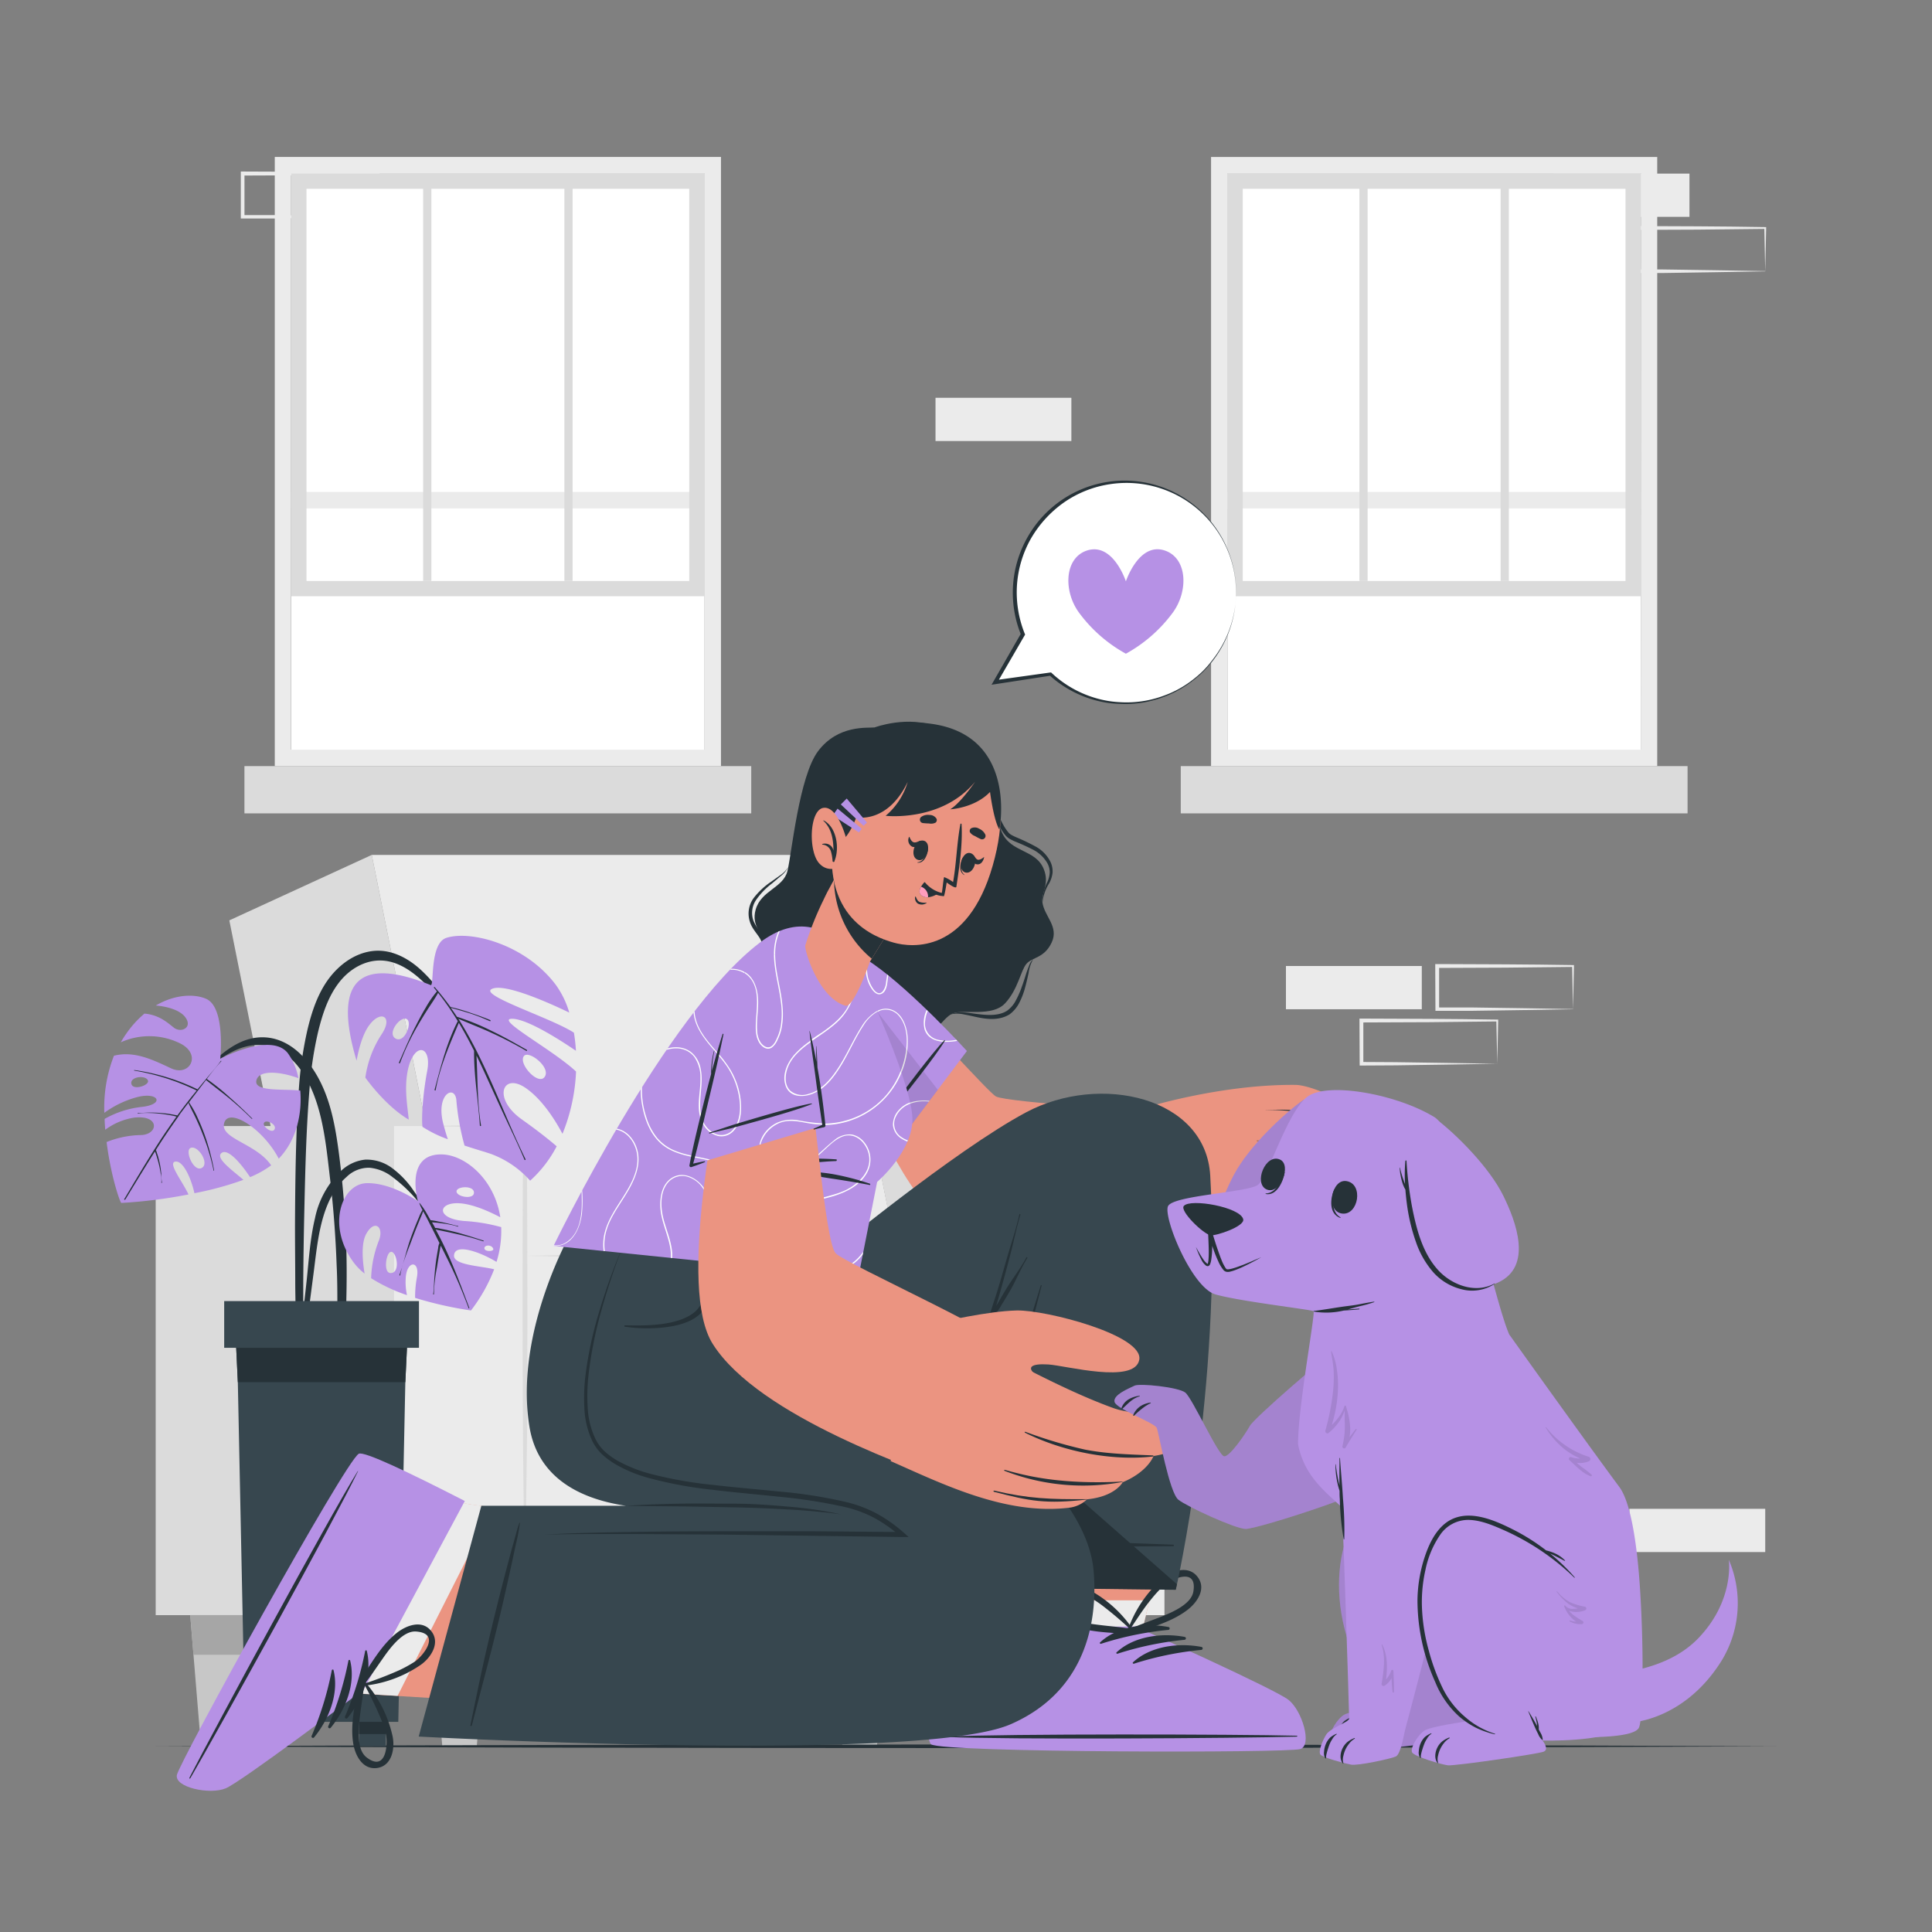 <svg xmlns="http://www.w3.org/2000/svg" viewBox="0 0 500 500"><rect x="0" y="0" width="500" height="500" fill="#808080" stroke="none"/><g id="freepik--background-complete--inject-54"><rect x="62.77" y="376.37" width="35.16" height="11.19" style="fill:#ebebeb"></rect><rect x="242.11" y="102.95" width="35.16" height="11.19" style="fill:#ebebeb"></rect><path d="M78.32,401.67c-5.86.1-20.63.35-26.29.42l-8.87,0h-.45v-.46l0-11.19V390h.5l17.58.07c4.37,0,13.2.14,17.58.2h.24v.23l-.23,11.19Zm0,0-.24-11.19.24.24c-4.39.06-13.2.16-17.58.2L43.16,391l.5-.5,0,11.19-.46-.45,8.71,0c5.57.07,20.68.32,26.45.41Z" style="fill:#ebebeb"></path><path d="M407.1,261.19c-5.86.1-20.63.35-26.29.41l-8.87,0h-.45v-.46L371.44,250v-.5h.5l17.58.07c4.38,0,13.21.13,17.58.19h.24V250l-.24,11.19Zm0,0L406.86,250l.24.24c-4.38.06-13.19.15-17.58.19l-17.58.07.5-.5,0,11.19-.46-.46,8.72,0c5.57.06,20.68.31,26.44.41Z" style="fill:#ebebeb"></path><path d="M387.49,275.3c-5.86.1-20.63.35-26.29.41l-8.87.05h-.45v-.46l-.05-11.19v-.5h.5l17.58.07c4.38,0,13.2.13,17.58.19h.24v.23l-.24,11.19Zm0,0-.24-11.19.24.24c-4.39.06-13.19.15-17.58.19l-17.58.07.5-.5,0,11.19-.46-.46,8.71.05c5.58.06,20.69.31,26.45.41Z" style="fill:#ebebeb"></path><rect x="332.8" y="250" width="35.16" height="11.19" style="fill:#ebebeb"></rect><rect x="421.68" y="390.48" width="35.16" height="11.19" style="fill:#ebebeb"></rect><rect x="402.07" y="44.93" width="35.16" height="11.19" style="fill:#ebebeb"></rect><path d="M456.84,70.23c-5.86.1-20.63.35-26.29.42l-8.87,0h-.45v-.46L421.18,59v-.5h.5l17.58.07c4.38,0,13.2.13,17.58.2h.24V59l-.24,11.19Zm0,0L456.6,59l.24.24c-4.39.06-13.19.16-17.58.19l-17.58.07.5-.5,0,11.19-.46-.45,8.71,0c5.58.06,20.69.32,26.45.41Z" style="fill:#ebebeb"></path><path d="M97.93,56.12c-5.86.1-20.63.35-26.29.42l-8.87,0h-.45v-.46l0-11.19v-.5h.5l17.58.07c4.38,0,13.2.13,17.58.2h.24v.23l-.24,11.19Zm0,0-.24-11.19.24.24c-4.39.06-13.2.16-17.58.19l-17.58.07.5-.5,0,11.19-.46-.45,8.71,0c5.57.06,20.68.32,26.45.41Z" style="fill:#ebebeb"></path><path d="M71.11,40.62V198.28H186.59V40.62ZM182.33,194h-107V44.88h107Z" style="fill:#ebebeb"></path><rect x="75.38" y="44.88" width="106.95" height="149.14" style="fill:#fff"></rect><rect x="75.37" y="127.32" width="106.95" height="4.26" transform="translate(257.69 258.89) rotate(180)" style="fill:#ebebeb"></rect><rect x="63.27" y="198.28" width="131.16" height="12.23" transform="translate(257.69 408.78) rotate(180)" style="fill:#dbdbdb"></rect><path d="M75.37,44.87h107V154.3H75.37Zm103,4H79.32V150.36h99.06Z" style="fill:#dbdbdb"></path><rect x="146.06" y="44.87" width="2.13" height="105.48" style="fill:#dbdbdb"></rect><rect x="109.51" y="44.87" width="2.13" height="105.48" style="fill:#dbdbdb"></rect><path d="M313.42,40.62V198.28H428.89V40.62ZM424.63,194H317.68V44.88h107Z" style="fill:#ebebeb"></path><rect x="317.68" y="44.88" width="106.95" height="149.14" style="fill:#fff"></rect><rect x="317.68" y="127.32" width="106.95" height="4.26" transform="translate(742.31 258.89) rotate(180)" style="fill:#ebebeb"></rect><rect x="305.57" y="198.28" width="131.16" height="12.23" transform="translate(742.31 408.78) rotate(180)" style="fill:#dbdbdb"></rect><path d="M317.68,44.87h107V154.3H317.68Zm103,4H321.62V150.36h99.06Z" style="fill:#dbdbdb"></path><rect x="388.36" y="44.87" width="2.13" height="105.48" style="fill:#dbdbdb"></rect><rect x="351.81" y="44.87" width="2.13" height="105.48" style="fill:#dbdbdb"></rect><polygon points="122.64 353.04 82.39 353.04 59.35 238.19 96.21 221.25 122.64 353.04" style="fill:#dbdbdb"></polygon><polygon points="237.85 353.04 122.64 353.04 96.21 221.25 211.42 221.25 237.85 353.04" style="fill:#ebebeb"></polygon><rect x="40.29" y="291.42" width="61.69" height="126.58" style="fill:#dbdbdb"></rect><polygon points="267.46 417.99 250.6 417.99 225.49 291.42 267.46 291.42 267.46 417.99" style="fill:#dbdbdb"></polygon><rect x="101.98" y="291.42" width="33.9" height="126.58" style="fill:#ebebeb"></rect><rect x="267.46" y="291.42" width="33.9" height="126.58" style="fill:#ebebeb"></rect><rect x="135.87" y="353.04" width="131.59" height="64.95" style="fill:#ebebeb"></rect><rect x="135.87" y="324.96" width="131.59" height="28.34" style="fill:#ebebeb"></rect><path d="M110.28,291.42l12.8-.23,12.79-.16h.39v.39l.14,14.81.06,14.81c0,9.88.07,19.75,0,29.63s0,19.75-.17,29.63-.22,19.75-.43,29.62q-.31-14.81-.43-29.62c-.12-9.88-.13-19.75-.17-29.63s0-19.75,0-29.63l.05-14.81.14-14.81.39.39-12.79-.16Z" style="fill:#dbdbdb"></path><path d="M267.46,291.42c.26,9.91.39,19.82.49,29.73l.15,29.74L268,380.62l-.18,14.87-.31,14.87-.31-14.87L267,380.62l-.15-29.73.15-29.74C267.07,311.24,267.19,301.33,267.46,291.42Z" style="fill:#dbdbdb"></path><path d="M267.46,353c-11,.26-21.93.39-32.9.49l-32.89.15-32.9-.15-16.45-.18L135.87,353l16.45-.31,16.45-.18,32.9-.15,32.89.15C245.53,352.65,256.49,352.78,267.46,353Z" style="fill:#dbdbdb"></path><path d="M267.46,325c-11,.26-21.93.39-32.9.49l-32.89.15-32.9-.15-16.45-.18L135.87,325l16.45-.31,16.45-.18,32.9-.15,32.89.15C245.53,324.57,256.49,324.7,267.46,325Z" style="fill:#dbdbdb"></path><polygon points="63.73 417.99 62.9 428.25 60.95 451.94 52.02 451.94 50.07 428.25 49.23 417.99 63.73 417.99" style="fill:#c7c7c7"></polygon><polygon points="49.23 417.99 63.73 417.99 62.9 428.25 50.07 428.25 49.23 417.99" style="fill:#a6a6a6"></polygon><polygon points="126.17 417.99 125.34 428.25 123.39 451.94 114.46 451.94 112.51 428.25 111.68 417.99 126.17 417.99" style="fill:#c7c7c7"></polygon><polygon points="111.68 417.99 126.17 417.99 125.34 428.25 112.51 428.25 111.68 417.99" style="fill:#a6a6a6"></polygon><polygon points="229.74 417.99 228.91 428.25 226.96 451.94 218.03 451.94 216.08 428.25 215.25 417.99 229.74 417.99" style="fill:#c7c7c7"></polygon><polygon points="215.25 417.99 229.74 417.99 228.91 428.25 216.08 428.25 215.25 417.99" style="fill:#a6a6a6"></polygon><polygon points="292.2 417.99 291.36 428.25 289.42 451.94 280.48 451.94 278.54 428.25 277.7 417.99 292.2 417.99" style="fill:#c7c7c7"></polygon><polygon points="292.2 417.99 291.36 428.25 278.54 428.25 277.7 417.99 292.2 417.99" style="fill:#a6a6a6"></polygon></g><g id="freepik--Floor--inject-54"><path d="M40.29,451.94c134.35-.61,285.07-.62,419.42,0-134.35.62-285.07.61-419.42,0Z" style="fill:#263238"></path></g><g id="freepik--Plant--inject-54"><path d="M77.31,282.41a98.14,98.14,0,0,1,2.26-15.92c1.12-4.71,2.71-9.52,5.68-13.42,2.72-3.55,6.61-6.38,11.14-6.94,4.36-.53,8.46,1.41,11.72,4.16,4,3.41,7.13,7.92,10,12.29a151,151,0,0,1,8.67,15.19c.09.18-.17.32-.26.15a94.3,94.3,0,0,0-7.75-12.72,80.54,80.54,0,0,0-8.94-10.82c-3-2.92-6.8-5.66-11.13-5.8s-8.3,2.29-10.9,5.62c-2.91,3.72-4.38,8.37-5.49,12.9a96.62,96.62,0,0,0-2.24,15.15c-.85,10.48-1.08,21-1.32,31.53q-.2,8.93-.27,17.85c0,3,0,6-.07,9a55.18,55.18,0,0,1-.35,8.72c-.1.58-1,.53-1.15,0a51.78,51.78,0,0,1-.4-8.26c0-2.86-.08-5.72-.1-8.57,0-5.56-.08-11.11-.06-16.67C76.42,304.72,76.55,293.53,77.31,282.41Z" style="fill:#263238"></path><path d="M92.28,274.5c.55-3,1.55-6.82,3.24-9.12,3-4.13,6.31-2.33,3.28,2.24a27.28,27.28,0,0,0-4.25,11.26s5.09,7.29,11.24,10.88c-.26-2.8-1.05-7.11-.5-11.27,1.18-9,6.62-8.49,5.27-1.34-1.08,5.73-1.52,11.82-1.23,14.46a30.74,30.74,0,0,0,6.58,3.22c-.36-1-.73-2.29-1.14-3.81-2.19-8.07,3.19-10.59,3.36-6a64.14,64.14,0,0,0,2.09,11.45c3,1,5.4,1.67,6.9,2.19a25.22,25.22,0,0,1,10.08,6.9,31.59,31.59,0,0,0,6.87-8.9c-1.88-1.62-4.85-4-9-6.94-7.73-5.46-5-12.36,1.09-8.07,4.43,3.1,7.85,8.83,9.41,11.78a48,48,0,0,0,3.51-16.12c-6.08-5.7-21.09-13.65-16.57-13.65,4.08,0,13.19,6,16.54,8.28a43.77,43.77,0,0,0-.52-4.68c-5.72-3.75-24.3-9.59-21.34-11.27,3.25-1.84,16.22,4.17,20.14,6.07a23.48,23.48,0,0,0-3.44-7.12c-7.9-10.59-22.15-14.23-28.37-12.22-4.4,1.43-3.11,12.6-4.06,12.22C93.82,247.78,85.78,252.81,92.28,274.5Zm43.33-1.22c1.25-1.52,7,2.94,5.37,5.38S134,275.22,135.61,273.28Zm-30.31-9.53c1.52,1-.73,6.62-3.09,4.91C100.21,267.2,103.76,262.77,105.3,263.75Z" style="fill:#B691E5"></path><path d="M107.61,265.48c.8-1.58,1.63-3.15,2.54-4.66a27,27,0,0,1,2.92-4.24c-.25-.31-.49-.63-.75-.93-.11-.13.07-.3.18-.18.3.34.58.69.87,1a.28.28,0,0,1,.12.14q1.64,2,3.1,4a48,48,0,0,1,5.14,1.49c1.73.58,3.45,1.18,5.13,1.89.18.08.09.37-.08.29-1.67-.74-3.37-1.45-5.1-2s-3.3-1-5-1.45c.54.77,1.07,1.53,1.58,2.31a61.13,61.13,0,0,1,9.08,3.71c3.06,1.46,6,3.15,9,4.85.17.1,0,.36-.15.26a97.6,97.6,0,0,0-8.91-4.62c-2.85-1.33-5.79-2.42-8.65-3.69C125.83,275,130.16,288,136,300c.08.17-.19.32-.26.14-1.77-4.22-3.8-8.33-5.73-12.49-1.73-3.73-3.41-7.48-5.14-11.21q-.76-1.63-1.56-3.27c.32,6,.19,12.15,1.18,18.1a.15.15,0,1,1-.3,0c-.42-6.43-1.55-12.76-1.5-19.23a.24.24,0,0,1,0-.09c-1.22-2.46-2.53-4.88-3.94-7.24-2.39,5.63-4.9,11.35-6,17.4,0,.18-.33.1-.28-.09,1.62-6.06,3.13-12.13,6-17.74a67.44,67.44,0,0,0-5.09-7.33c-.8,1.5-1.83,2.91-2.74,4.34s-1.76,2.81-2.59,4.25a60.81,60.81,0,0,0-4.51,9.55c-.07.18-.36.08-.29-.09C104.64,271.82,106,268.6,107.61,265.48Z" style="fill:#263238"></path><path d="M50.71,279.19c4.64-4.65,10-10.75,17.18-10.74,6.91,0,12,5.58,14.91,11.32,3.06,6,4.15,12.81,5,19.42a238.48,238.48,0,0,1,1.83,23.88c.12,4.43.11,8.87,0,13.3a87.44,87.44,0,0,1-1,13.43c-.13.71-1.27.74-1.32,0-.2-3.74,0-7.49,0-11.22s0-7.36-.18-11c-.27-7.44-.81-14.87-1.68-22.26-.77-6.45-1.37-13.09-3.3-19.33-1.74-5.63-5-12.06-10.71-14.53C63.63,268,56,274.17,51,279.38,50.81,279.51,50.58,279.32,50.71,279.19Z" style="fill:#263238"></path><path d="M27.08,289.57h0c0,.95.09,1.89.16,2.81a16.78,16.78,0,0,1,7.59-3.15c6.57-.69,6.15,4.31,1.76,4.52a24.9,24.9,0,0,0-9,1.81c1.07,8.68,3.46,15.67,3.82,15.76a126.84,126.84,0,0,0,17.37-2.2c-1.63-3.48-5.36-8.11-3.46-8.49s4,3.75,5,8.17A82.39,82.39,0,0,0,63,305.34c-2.9-2.51-7.37-5.63-5.66-6.95s5.26,3.06,7.38,6.25a25.63,25.63,0,0,0,5.46-3.05c-3.89-5.73-13.39-6.89-12.15-11s10.12,1.6,14.11,9.27c4.69-4.87,6.06-11.75,5.57-17.62-4.08-.48-11.93.38-11.37-2.55s6.24-2.37,10.89-.66a16.16,16.16,0,0,0-2.73-6.46C70.16,267,57,274,57,274s1.4-13.2-3.6-15.48c-2.89-1.31-8-1.3-13.08,1.71,2.86.23,6.32,1.14,7.71,3.13,1.78,2.54-1,3.92-2.81,2.75-1.25-.83-3.6-3.45-7.84-3.79a26.08,26.08,0,0,0-4.74,5.25c-.48.68-.93,1.4-1.38,2.18a18,18,0,0,1,15.36.28c5.69,2.83,2.51,8.74-2.38,6.44s-9.56-4.55-14.75-3.25A36.88,36.88,0,0,0,27,288a25.56,25.56,0,0,1,8.43-4.05c5.65-1.49,7.36,1.89,1.15,2.53A24.91,24.91,0,0,0,27.08,289.57ZM34,280.49c-.4-1.84,3.62-2.36,4.28-.88C38.81,280.88,34.35,282.32,34,280.49Zm34.32,10.15c.37-1,3.06.14,2.81,1.39C70.77,293.69,67.92,291.64,68.29,290.64Zm-19,6.44c1.95-.79,5,4.08,2.88,5.19S47.74,297.72,49.34,297.08Z" style="fill:#B691E5"></path><path d="M32.16,310.33c2.94-4.94,5.86-9.89,9-14.74,1.44-2.25,3-4.46,4.52-6.63-.23,0-.47-.12-.7-.16-.39-.09-.78-.16-1.17-.23-.91-.16-1.82-.29-2.74-.38s-1.72-.14-2.58-.15a12.81,12.81,0,0,0-2.77.15c-.11,0-.13-.15,0-.15.92,0,1.86-.08,2.78-.1s1.8,0,2.69.07,1.68.13,2.51.26c.46.07.92.15,1.37.24a8.21,8.21,0,0,1,.83.18c1.6-2.2,3.25-4.35,5-6.46a59,59,0,0,0-16.14-5.16c-.1,0-.06-.16,0-.14a54.54,54.54,0,0,1,16.37,5q1.41-1.74,2.84-3.46c1.07-1.28,2.21-2.54,3.17-3.9.07-.09.2,0,.12.09a55.26,55.26,0,0,0-3.74,4.58h0a56.51,56.51,0,0,1,6,4.82c2,1.74,3.87,3.54,5.73,5.38.07.07,0,.18-.1.11q-2.76-2.75-5.74-5.23c-2-1.65-4.09-3.18-6.09-4.82,0,0,0,0,0,0-.46.61-.92,1.22-1.38,1.81l-.69.91-.05.06c-.77,1-1.53,2-2.29,3a24.2,24.2,0,0,1,2.28,4.11c.66,1.39,1.23,2.83,1.76,4.28a61.38,61.38,0,0,1,2.46,9.24c0,.09-.12.14-.14,0a54.16,54.16,0,0,0-2.69-9.06c-.57-1.51-1.22-3-1.89-4.44s-1.36-2.62-1.93-4c-.66.88-1.32,1.76-2,2.65-.18.26-.36.53-.55.79a.08.08,0,0,1-.06.13h0c-2,2.83-4,5.73-5.82,8.66a2.75,2.75,0,0,1,.25.64c.12.35.24.71.34,1.07.21.73.38,1.46.52,2.2s.22,1.4.29,2.1a19.08,19.08,0,0,0,.18,2.39.08.08,0,1,1-.15,0,7.66,7.66,0,0,0-.16-2.23c-.11-.76-.25-1.52-.43-2.27s-.34-1.35-.54-2c-.1-.34-.21-.67-.32-1-.06-.17-.15-.36-.21-.55-.87,1.38-1.74,2.76-2.6,4.16-1.7,2.75-3.38,5.52-5.07,8.28C32.29,310.59,32.07,310.47,32.16,310.33Z" style="fill:#263238"></path><path d="M77.62,348.2c.08-2.79.52-5.61.82-8.39s.62-5.58.92-8.37c.57-5.39.89-10.89,2.16-16.17a23.38,23.38,0,0,1,6.57-12.08,10.68,10.68,0,0,1,6.44-3.08,11.05,11.05,0,0,1,6.84,2.11,23.77,23.77,0,0,1,5.76,6.07,59.11,59.11,0,0,1,4.48,7.29c0,.09-.1.15-.15.06a37.28,37.28,0,0,0-9.71-10.88,11.36,11.36,0,0,0-6.12-2.55,8.25,8.25,0,0,0-5.93,2.37c-3.26,2.83-5.14,7-6.26,11.09-1.33,4.85-1.76,10-2.43,14.93-.39,3-.77,5.92-1.16,8.87s-.63,6-1.26,8.87A.49.49,0,0,1,77.62,348.2Z" style="fill:#263238"></path><path d="M91.36,326.5a15.33,15.33,0,0,0,3,3.1c-.46-2.73-1-7.57.36-10.15,2.14-4,4.66-2,3.39,1.47a28.66,28.66,0,0,0-2.06,9.88,43.34,43.34,0,0,0,9.28,4.38,15.76,15.76,0,0,1-.3-4.78c.42-4.28,3.7-4.2,2.85.25a28,28,0,0,0-.45,5.24,97.08,97.08,0,0,0,14.46,3.26,42.57,42.57,0,0,0,6-10.66c-3.49-.88-10.54-1.07-10.39-3.57.2-3.35,7-.77,11,1.66a26.86,26.86,0,0,0,1.21-9,45.4,45.4,0,0,0-9.61-1.59c-7.18-.62-6.82-4.69-1.62-4.6,3.83.07,8.68,2.42,11,3.64-1.49-9.76-8.94-16-14.91-16.26-10-.4-6.42,12.09-6.42,12.09s-6.8-4.79-13.22-4.66S84.5,316.94,91.36,326.5Zm26.8-18.07c-.22-1.4,4.26-1.74,4.49.06C122.92,310.52,118.39,309.86,118.16,308.43Zm7.21,14.66c-.1-.92,1.84-1.08,2.28.08C127.94,323.92,125.44,324,125.37,323.09Zm-24.1.86c1.51.21,2.37,5.62-.23,5.51C99.05,329.38,100,323.76,101.27,324Z" style="fill:#B691E5"></path><path d="M103.36,330c.25-.68.48-1.36.69-2-.2.7-.37,1.39-.5,2.1C103.52,330.14,103.31,330.09,103.36,330Z" style="fill:#263238"></path><path d="M106,321.26c.47-1.39,1-2.76,1.54-4.12q.44-1.09.9-2.16a9.07,9.07,0,0,1,.9-1.82,12.52,12.52,0,0,1-.81-1.75.05.05,0,0,1,.09-.05,20.86,20.86,0,0,1,2,3c.28.47.55,1,.82,1.43a13.82,13.82,0,0,1,1.69.27l1.8.36,1.79.42c.59.14,1.17.34,1.77.43a.09.09,0,1,1,0,.18,10.92,10.92,0,0,0-1.87-.48c-.58-.13-1.16-.23-1.74-.31s-1.17-.16-1.75-.22l-1.33-.11c.24.42.49.84.72,1.27,0,.06.07.13.11.2A5.45,5.45,0,0,1,114,318c.52.09,1,.19,1.55.3,1,.24,2.09.48,3.12.77,2.17.61,4.32,1.3,6.46,2,.12,0,0,.22-.08.18a65.39,65.39,0,0,0-6.48-1.8c-1-.23-2.06-.47-3.09-.68l-1.54-.33a9.47,9.47,0,0,1-1.2-.26c1.1,2,2.14,4.11,3.1,6.23,2.08,4.61,3.83,9.35,5.62,14.08,0,.12-.14.19-.18.08a129.25,129.25,0,0,0-6-13.77c-.4-.82-.82-1.63-1.22-2.45,0,.17-.08.34-.11.5-.1.56-.2,1.12-.29,1.68-.19,1.12-.38,2.24-.55,3.36a39.31,39.31,0,0,0-.81,7,.1.1,0,1,1-.19,0c.18-1.11.18-2.27.25-3.4s.16-2.35.29-3.52.28-2.25.47-3.37c.09-.56.19-1.12.29-1.68a3.1,3.1,0,0,1,.32-1.21c-.59-1.18-1.17-2.37-1.77-3.54s-1.12-2.21-1.69-3.3c-.25-.47-.51-.93-.77-1.41a13.56,13.56,0,0,1-.66,1.7l-.78,1.89c-.57,1.41-1.11,2.82-1.64,4.24-.76,2-1.6,4.06-2.23,6.15C104.81,325.37,105.33,323.28,106,321.26Z" style="fill:#263238"></path><path d="M104.05,327.91c0-.16.1-.32.14-.49C104.15,327.59,104.1,327.75,104.05,327.91Z" style="fill:#263238"></path><polygon points="60.84 342.77 61.55 357.71 63.36 445.61 103.08 445.61 104.9 357.71 105.61 342.77 60.84 342.77" style="fill:#37474f"></polygon><polygon points="60.84 342.77 61.55 357.71 104.9 357.71 105.61 342.77 60.84 342.77" style="fill:#263238"></polygon><rect x="58.02" y="336.72" width="50.41" height="12.09" transform="translate(166.45 685.53) rotate(180)" style="fill:#37474f"></rect><rect x="92.9" y="445.61" width="6.97" height="6.33" style="fill:#37474f"></rect><rect x="92.9" y="445.61" width="6.97" height="3.16" style="fill:#263238"></rect><rect x="66.58" y="445.61" width="6.97" height="6.33" style="fill:#37474f"></rect><rect x="66.58" y="445.61" width="6.97" height="3.16" style="fill:#263238"></rect></g><g id="freepik--Character--inject-54"><path d="M226.33,188.26c-1.76.2-9.43-.77-14.63,6.16-4.91,6.55-6.83,26.62-7.91,31s-6.83,5-8.23,10c-1.21,4.36,1.95,6,2.24,9.21.23,2.49-2.31,6.2-.08,9.9,2,3.37,5.66,2.7,7.84,3.77s3.5,6.16,7.54,7.57,7.67-2.25,9.82-2.2,4.64,6.67,11.67,6.17,9.12-6.43,12-7.57,10.18,1,13.54-2.63,4-8.42,5.5-10.19,4.64-1.44,6.55-5.55-1.9-6.76-2.4-10.34c-.35-2.49,1.89-4.76.37-8.58-2.08-5.26-8.5-4.21-10.88-9.6-1.87-4.24-5.64-22.6-16.66-27.23C235,185,226.33,188.26,226.33,188.26Z" style="fill:#263238"></path><path d="M204,224.35a6.28,6.28,0,0,1-1.91,2.34l-2.3,1.95a18.81,18.81,0,0,0-4.09,4.23,6,6,0,0,0-.74,5.33,9.36,9.36,0,0,0,1.45,2.45,10.77,10.77,0,0,1,1.7,2.69,5.19,5.19,0,0,1-.32,3.3c-.33,1-.71,1.89-1,2.83a7.17,7.17,0,0,0,.12,5.5,4.11,4.11,0,0,0,1.91,1.91,7.6,7.6,0,0,0,2.79.64c1,.08,2,.06,3,.08a5.11,5.11,0,0,1,2.92.7,5.38,5.38,0,0,0-2.92-.39c-1,.06-2,.17-3,.17a7.89,7.89,0,0,1-3.08-.54,4.88,4.88,0,0,1-2.38-2.15c-1.16-1.9-.92-4.28-.35-6.22.29-1,.65-1.95,1-2.88a4.22,4.22,0,0,0,.27-2.59c-.58-1.61-2.38-3.06-3-5.15a6.81,6.81,0,0,1,1-6.17,19.27,19.27,0,0,1,4.48-4.18l2.46-1.75A6.79,6.79,0,0,0,204,224.35Z" style="fill:#263238"></path><path d="M252.77,198.6c1.88,3.1,3,6.56,4.51,9.82.73,1.64,1.42,3.3,2.26,4.85a11.7,11.7,0,0,0,1.42,2.14,1.71,1.71,0,0,0,.41.4,2,2,0,0,0,.48.32c.38.21.78.39,1.18.57a51.16,51.16,0,0,1,4.92,2.35,9.16,9.16,0,0,1,3.91,4,5.71,5.71,0,0,1,.54,2.83,7.47,7.47,0,0,1-.85,2.67,11.56,11.56,0,0,0-1.74,5,11,11,0,0,1,1.22-5.25,6.85,6.85,0,0,0,.64-2.49,4.93,4.93,0,0,0-.6-2.39,9,9,0,0,0-3.65-3.49,52.64,52.64,0,0,0-4.86-2.2c-.42-.2-.84-.4-1.25-.63a4.08,4.08,0,0,1-1.17-1,12.25,12.25,0,0,1-1.52-2.38,45,45,0,0,1-2.16-5l-1.81-5.09A47.2,47.2,0,0,0,252.77,198.6Z" style="fill:#263238"></path><path d="M267.39,248.26a9.46,9.46,0,0,0-1.2,3.61c-.28,1.25-.56,2.52-.91,3.77a18.86,18.86,0,0,1-1.4,3.7,8.5,8.5,0,0,1-2.6,3.17c-2.48,1.54-5.39,1.33-7.9.84-1.28-.25-2.53-.57-3.79-.79a8,8,0,0,0-3.78,0,7.53,7.53,0,0,1,3.85-.54c1.31.11,2.58.34,3.85.47,2.49.3,5.15.36,7.13-.92a7.56,7.56,0,0,0,2.29-2.72,22.9,22.9,0,0,0,1.51-3.46c.44-1.19.82-2.42,1.21-3.65.22-.62.44-1.23.69-1.83A3.71,3.71,0,0,1,267.39,248.26Z" style="fill:#263238"></path><path d="M213.23,261.12c9,20.57,21.64,48.81,28.47,51.87,17.75,7.95,53.8,14.79,66.61,12.07,4.82-1,5.79-39.54.6-38.62-9.58,1.68-48.25-1.19-51.12-2.66-2-1-18.35-19.86-31.33-31.44C208.05,235.91,210,253.74,213.23,261.12Z" style="fill: rgb(235, 148, 129);"></path><path d="M361.6,299.1a2.1,2.1,0,0,1-1.35,1.4c2.53,2.31,4,4.79,2.67,7-.77,1.3-2.2,1.74-4,1.58,1.06,1.35,1.3,2.7.26,4-1.83,2.2-8.14.76-14.24-1.36,3.95,2.11,6.86,4.53,5.3,6.57-4.15,5.41-17.3-.79-26.8-3.74a32.47,32.47,0,0,0-9.08-1.65A7.41,7.41,0,0,0,313,313c-1.25.23-2.13.78-2.35,1.79-.36,1.81,3.4,3.77,6.2,4.26,5.31.9,11.23,6.72,10.7,10.06-.77,4.89-12.68,1.2-17.15.95-6-.33-15.43-4.25-16.16-4.42,0,0-.5-3.7-.9-8.87-.78-9.86-1.21-25,2.72-30,0,0,19.5-6.17,39.19-6C342,280.82,364,292.68,361.6,299.1Z" style="fill: rgb(235, 148, 129);"></path><path d="M323.06,303.78a24.5,24.5,0,0,1,11.16,1.68c4.9,1.87,7.12,3.86,11.45,6.38a.1.1,0,0,1-.1.18c-2.06-1.2-9.11-4.88-11.24-5.82a23.56,23.56,0,0,0-11.27-2.35S323,303.78,323.06,303.78Z" style="fill:#263238"></path><path d="M325.26,295.17a54.53,54.53,0,0,1,12.44,1.66c5,1.28,9.37,4.23,13.64,7.06q3.84,2.53,7.58,5.26c.1.07,0,.25-.1.18q-6.52-4.41-13.3-8.4a36.8,36.8,0,0,0-13.59-4.84c-2.74-.39-3.91-.66-6.67-.84C325.21,295.25,325.21,295.16,325.26,295.17Z" style="fill:#263238"></path><path d="M327.46,287.25c4.48-.09,8.46-.27,12.78,1.18,5.72,1.92,10.86,5.6,13,7,2.34,1.59,4.62,3.26,6.88,5,.1.07,0,.23-.12.16a148.18,148.18,0,0,0-16-10.07,23.42,23.42,0,0,0-7.59-2.65,51.83,51.83,0,0,0-8.89-.6A0,0,0,1,1,327.46,287.25Z" style="fill:#263238"></path><path d="M250.24,272l-21.11,28.08s-16.59-34.89-18.57-46.53c-2.23-13.1,4.95-11.37,15.32-4.16S250.24,272,250.24,272Z" style="fill:#B691E5"></path><path d="M221.26,256.07a14.88,14.88,0,0,1-4.85,8.74c-.61.55-1.24,1.06-1.89,1.55l-.12-.32a17.07,17.07,0,0,0,5.13-5.66c1.87-3.66,2-8,1.38-12-.12-.78-.27-1.56-.47-2.34l.39.21A24.41,24.41,0,0,1,221.26,256.07Zm13.64,12.36c-.19-2.68-1.3-6.05-4.06-7.09-3.35-1.25-6.24,1.81-7.86,4.36-1.88,2.94-3.32,6.13-5.09,9.14.05.11.09.22.15.34,1.91-3.22,3.4-6.71,5.48-9.83a8.89,8.89,0,0,1,4.42-3.86,4.41,4.41,0,0,1,4.69,1.42c2.36,2.73,2.3,6.92,1.65,10.25a22.18,22.18,0,0,1-5.2,10.56,20.68,20.68,0,0,1-5.48,4.33c0,.09.07.17.11.26a21.63,21.63,0,0,0,8.84-9.15A20.93,20.93,0,0,0,234.9,268.43Zm-2.23,18.8a5.56,5.56,0,0,0-1.59,4,4.58,4.58,0,0,0,2,3.34l.12.08.19-.26-.16-.1a4.12,4.12,0,0,1-1.71-4.47,6.43,6.43,0,0,1,3.56-4,10.5,10.5,0,0,1,5.32-.73l.16-.21C237.68,284.64,234.73,285,232.67,287.23Zm-3.35-33.13a4.36,4.36,0,0,1-.95,2.55c-1.74,1.66-3.46-2.53-3.74-3.73a11.89,11.89,0,0,1-.09-4.41l-.3-.2a13.81,13.81,0,0,0-.17,1.59,10,10,0,0,0,.85,4.83c.5,1.07,1.73,3.13,3.2,2.48s1.5-2.89,1.68-4.16l.09-.6-.28-.22C229.51,252.85,229.42,253.48,229.32,254.1Zm18.14,15a10.88,10.88,0,0,1-5-.08,4.25,4.25,0,0,1-3.07-4.38,9.59,9.59,0,0,1,.69-3l-.26-.25a7.52,7.52,0,0,0-.53,5.06c1.12,3.31,5.08,3.44,8,3l.45-.08Z" style="fill:#fff"></path><path d="M244.42,269.2c-3.18,3.21-11.33,14.18-12.7,16-.72.95-3.42,4.87-4.15,5.81-.09.12.11.24.21.12,1.38-1.8,2.95-3.45,4.36-5.24s10.1-12.65,12.41-16.56C244.6,269.22,244.49,269.12,244.42,269.2Z" style="fill:#263238"></path><path d="M242.71,282.05l-13.58,18.07s-16.59-34.9-18.57-46.54c-1.07-6.28,0-9.15,2.6-9.65h0Z" style="opacity:0.1"></path><path d="M335.56,452.16c3-1,.34-9.78-3.05-12.49-1.07-.86-5.06-2.89-10.06-5.3-11-5.3-26.83-12.37-26.83-12.37l13.49-57.13-55,.3s-15,53.65-14.91,57c0,.21,0,.41,0,.62.47,15.14,1.22,27.54,2.47,28.31C245.05,453.2,332.5,453.19,335.56,452.16Z" style="fill: rgb(235, 148, 129);"></path><path d="M335.56,452.16c-3.06,1-90.52,1-93.85-1.07-1.24-.78-2-13.17-2.46-28.31,0-.2,0-.42,0-.62a63.65,63.65,0,0,1,1.71-8h56.52L295.61,422s15.83,7.08,26.84,12.36c5,2.41,9,4.44,10.07,5.31C335.9,442.37,338.59,451.15,335.56,452.16Z" style="fill:#ebebeb"></path><path d="M336.54,452.65c-3.11,1.05-92.16.94-95.54-1.21-1.3-.8-2-13.78-2.49-29.48,0-.17,0-.33,0-.5l57.45-.57,0,1s34.06,15.29,37.54,18.06S339.65,451.62,336.54,452.65Z" style="fill:#B691E5"></path><path d="M335.54,449.2c-15-.39-75.59-.53-90.46.23-.12,0-.12.09,0,.1,14.87.7,75.45.35,90.46-.09C335.85,449.43,335.85,449.21,335.54,449.2Z" style="fill:#263238"></path><path d="M302.34,421.06c-5.9-1.11-13.13-.21-17.65,4-.17.17.06.41.26.35a82.75,82.75,0,0,1,17.37-3.59A.38.38,0,0,0,302.34,421.06Z" style="fill:#263238"></path><path d="M306.6,423.63c-5.9-1.1-13.13-.21-17.64,4-.18.16.05.41.25.35a82.9,82.9,0,0,1,17.37-3.6A.38.38,0,0,0,306.6,423.63Z" style="fill:#263238"></path><path d="M310.87,426.21c-5.91-1.11-13.14-.21-17.65,4-.18.16,0,.41.25.35A82.88,82.88,0,0,1,310.84,427,.38.38,0,0,0,310.87,426.21Z" style="fill:#263238"></path><path d="M310,408.19c-2.32-3.2-6.64-1.77-9.11.3A31.46,31.46,0,0,0,291.82,422c0,.12,0,.19.14.21,0,.45.42.93.92.74,4.88-1.8,10.32-3.12,14.5-6.36C309.82,414.7,312.23,411.21,310,408.19Zm-10.32,10.53c-2.38.94-4.79,1.76-7.13,2.79,1.79-2.63,3.45-5.32,5.5-7.77a32.3,32.3,0,0,1,3.13-3.38c1.76-1.6,8.72-5,7.67,1.48C308.31,415.42,302.56,417.59,299.72,418.72Z" style="fill:#263238"></path><path d="M276.81,420.45c4.86,2.08,10.46,2,15.64,2.49a.73.73,0,0,0,.7-.95.16.16,0,0,0,.09-.24A31.6,31.6,0,0,0,281,411c-2.91-1.37-7.46-1.67-8.89,2C270.75,416.47,274,419.23,276.81,420.45Zm-2.66-4.22c-2.66-6,4.94-4.48,7-3.38a35.07,35.07,0,0,1,3.89,2.48,92.66,92.66,0,0,1,7.28,6.14c-2.53-.41-5.06-.59-7.6-.91C281.73,420.19,275.61,419.54,274.15,416.23Z" style="fill:#263238"></path><path d="M177.58,326.8s-9.86,35.65,7.34,46.21c11.48,7,62.22-2.7,64.38-9,4.07-11.85,4.08-16.19,4.08-16.19l-13,62.81,63.92.75s12-52,8.91-107.12c-1.14-20.39-28.55-26.56-47.62-16.41C247.08,297.71,214,325,214,325Z" style="fill:#37474f"></path><path d="M245.75,373.85c3.44-8.43,3.17-11.74,11.77-37.9,1.15-3.5,2.12-7.05,3.14-10.59s2.33-7.31,3.14-11.05c0-.18.33-.1.28.08-1,3.23-1.64,6.57-2.49,9.84s-1.69,6.41-2.59,9.59c-.38,1.38-.79,2.75-1.18,4.13l.51-.85c.75-1.29,1.5-2.58,2.28-3.85,1.62-2.62,3.57-5.08,5-7.81a.14.14,0,0,1,.25.14c-1.62,2.61-2.78,5.51-4.3,8.19-.74,1.3-1.51,2.57-2.3,3.84a25,25,0,0,1-2.3,3.39c-1.17,4-3.69,13.77-4.95,17.79-4,12.65-2.66,8.53-5.61,15.32C246.23,374.46,245.6,374.22,245.75,373.85Z" style="fill:#263238"></path><path d="M274.86,400.28c-9.62-.1-19.23-.64-28.85-.83-.18,0-.21-.28,0-.28,9.59-.06,19.17-.43,28.76-.32s19.22.59,28.84.91c.24,0,.28.39,0,.39C294,400.17,284.45,400.38,274.86,400.28Z" style="fill:#263238"></path><path d="M251.28,397.07c.88-4.25,2.11-8.43,3.23-12.61s2.25-8.39,3.41-12.57c2.31-8.37,4.73-16.72,7.14-25.06,1.36-4.74,2.84-9.45,4.29-14.16a.11.11,0,0,1,.22.05Q263.14,358,255.75,383c-1.4,4.73-2.66,9.52-4.32,14.16A.08.08,0,0,1,251.28,397.07Z" style="fill:#263238"></path><path d="M184.92,373c-17.2-10.55-7.35-46.21-7.35-46.21l30.67-1.49L250,362,249.3,364C247.14,370.31,196.4,380.06,184.92,373Z" style="fill:#263238"></path><path d="M304.59,410c-.2.95-.32,1.44-.32,1.44l-63.92-.75,10-48.34Z" style="fill:#263238"></path><path d="M46.67,458.75c-.57,3.15,8.41,5,12.41,3.35a87.12,87.12,0,0,0,9.5-6.26c9.94-7.1,23.76-17.56,23.76-17.56l47,2.84,26.2-48.31s-43.19-2.49-46.16-4l-.55-.29c-13.49-6.88-24.72-12.19-26-11.47C89.35,378.93,47.24,455.58,46.67,458.75Z" style="fill: rgb(235, 148, 129);"></path><path d="M127.6,390l-24.71,48.89-10.55-.64s-13.83,10.45-23.77,17.56c-4.52,3.21-8.21,5.73-9.48,6.26-4,1.67-13-.2-12.42-3.35S89.35,378.93,92.8,377c1.28-.71,12.51,4.59,26,11.48l.55.27C120.08,389.16,123.24,389.6,127.6,390Z" style="fill:#ebebeb"></path><path d="M45.77,459.38c.58-3.23,43.56-81.22,47.08-83.15,1.32-.75,13.05,4.85,27,12l.44.23L93.15,439.1l-.84-.49s-29.8,22.5-33.9,24.21S45.17,462.6,45.77,459.38Z" style="fill:#B691E5"></path><path d="M49.28,460.16c7.56-13,36.86-66,43.36-79.38,0-.11,0-.15-.09,0C84.77,393.42,55.91,446.68,49.06,460,48.92,460.33,49.12,460.44,49.28,460.16Z" style="fill:#263238"></path><path d="M89.92,444.63c3.82-4.65,6.51-11.41,5-17.39-.06-.24-.38-.15-.42.05a83.3,83.3,0,0,1-5.22,16.95A.38.38,0,0,0,89.92,444.63Z" style="fill:#263238"></path><path d="M85.61,447.12c3.82-4.64,6.51-11.41,5-17.39-.06-.23-.39-.15-.43,0a83.39,83.39,0,0,1-5.22,17A.38.38,0,0,0,85.61,447.12Z" style="fill:#263238"></path><path d="M81.31,449.61c3.81-4.64,6.5-11.4,5-17.39-.06-.23-.39-.14-.43,0a82.76,82.76,0,0,1-5.22,17A.38.38,0,0,0,81.31,449.61Z" style="fill:#263238"></path><path d="M97.5,457.57c3.92-.49,4.74-5,4.12-8.13a31.45,31.45,0,0,0-7.46-14.5.16.16,0,0,0-.25,0,.74.74,0,0,0-1.1.46c-.77,5.14-2.23,10.54-1.4,15.77C91.89,454.24,93.79,458,97.5,457.57Zm-4.26-14.11c.32-2.54.76-5,1-7.6a93.91,93.91,0,0,1,4.17,8.56,32.1,32.1,0,0,1,1.45,4.38c.56,2.31.18,10-5,6C92,452.58,92.86,446.48,93.24,443.46Z" style="fill:#263238"></path><path d="M102.76,422.54C98.59,425.8,96,430.75,93,435.05a.73.73,0,0,0,.49,1.07c0,.1,0,.2.18.19A31.57,31.57,0,0,0,109,430.78c2.61-1.89,5.06-5.73,2.52-8.76C109.16,419.15,105.19,420.64,102.76,422.54Zm5-.3c6.54.56,1.55,6.48-.43,7.8a34.37,34.37,0,0,1-4,2.21,94.79,94.79,0,0,1-8.89,3.43c1.58-2,3-4.15,4.46-6.23C100.61,427,104.13,421.92,107.73,422.24Z" style="fill:#263238"></path><path d="M218,318.07a259.75,259.75,0,0,1,1.48,26.18S280.2,376.06,283,406.31c1,10.71-.45,30.78-21.46,39.93-23.47,10.22-153.18,3.18-153.18,3.18l16.21-59.72,57.21,0s-40.37,6.42-44.76-20.48c-4.07-25,11.28-51.18,11.28-51.18Z" style="fill:#37474f"></path><path d="M121.74,446.5c1.43-6.88,2.81-13.79,4.41-20.64s3.3-13.69,5.1-20.49c.51-1.92,1-3.84,1.56-5.76.25-.91.5-1.82.76-2.73a28.21,28.21,0,0,1,.84-2.75c0-.1.15,0,.14.05a47.33,47.33,0,0,1-1,5.28c-.36,1.67-.71,3.33-1.07,5q-1.12,5.12-2.29,10.23c-1.57,6.82-3.31,13.59-5.08,20.35q-1.52,5.78-3,11.53C122,446.78,121.69,446.73,121.74,446.5Z" style="fill:#263238"></path><path d="M162,389.72c4.64-.33,9.28-.48,13.93-.57s9.29,0,13.94,0,9.29.34,13.92.75a101.72,101.72,0,0,1,13.8,2l-3.45-.44-3.47-.33c-2.31-.2-4.61-.39-6.93-.49-4.63-.27-9.26-.46-13.9-.54s-9.27-.19-13.91-.25Z" style="fill:#263238"></path><path d="M161,323a166.93,166.93,0,0,0-5.39,16.24A105.47,105.47,0,0,0,152.29,356a48.11,48.11,0,0,0-.18,8.48,21.1,21.1,0,0,0,2.06,8.06,11.41,11.41,0,0,0,2.48,3.23,19.26,19.26,0,0,0,3.4,2.39,37.63,37.63,0,0,0,7.81,3.14,105.63,105.63,0,0,0,16.74,3c5.66.66,11.35,1.12,17,1.7a123.56,123.56,0,0,1,17,2.64,33.53,33.53,0,0,1,8.17,3,38.33,38.33,0,0,1,7.11,5l1.29,1.14-1.74,0-46.26-.63L164.1,397c-7.71,0-15.42-.05-23.13.16,7.7-.45,15.42-.57,23.13-.7s15.42-.16,23.14-.18l23.13,0,23.14.21-.45,1.13a36.83,36.83,0,0,0-6.86-4.82,31.51,31.51,0,0,0-7.87-2.86,137,137,0,0,0-16.83-2.6c-5.67-.6-11.37-1.09-17.06-1.78a106.69,106.69,0,0,1-16.93-3.16,36.6,36.6,0,0,1-8-3.32,21.38,21.38,0,0,1-3.56-2.58,12.29,12.29,0,0,1-2.66-3.56,22,22,0,0,1-2.05-8.46,48.73,48.73,0,0,1,.29-8.63,99.81,99.81,0,0,1,3.66-16.78A152.52,152.52,0,0,1,161,323Z" style="fill:#263238"></path><path d="M211.4,317.44a.11.11,0,0,1,.22,0c.24,2.07,1,13.88,1.33,18.33.12,1.59,0,4.42,2.35,4.41,1.83,0,2.74-2,2.94-3.54.25-1.89-.76-15.61-1-20.17,0-.13.21-.14.23,0,.84,4.57,2.47,19.11,2,21.15a4.68,4.68,0,0,1-2.83,3.66,30.66,30.66,0,0,1-.08,5.39c0,.15-.48.19-.51.07h0c.08-1.07-.49-5.21-.48-5.23a3.3,3.3,0,0,1-2.94-1.35C211,338,211.36,322.7,211.4,317.44Z" style="fill:#263238"></path><path d="M204.84,352.48c1.65-1.14,3.36-2.18,5.09-3.2s3.47-2,5.24-2.93,3.56-1.84,5.38-2.67,3.66-1.65,5.55-2.32c-.86.53-1.74,1-2.6,1.51l-2.62,1.46c-1.74,1-3.51,1.91-5.27,2.85s-3.54,1.86-5.34,2.73l-2.69,1.32C206.66,351.64,205.76,352.08,204.84,352.48Z" style="fill:#263238"></path><path d="M161.75,343c3.22,0,13.26.58,18.05-3.47,3.87-3.27,5.57-14.44,6.24-17.5,0-.16.26-.1.26,0A35.18,35.18,0,0,1,185,332.3c-.78,2.83-1.83,6-4.11,8s-5.67,2.82-8.75,3.2a40.23,40.23,0,0,1-10.4-.15A.17.17,0,0,1,161.75,343Z" style="fill:#263238"></path><path d="M227,305.89l-4.86,24.63-78.88-8.08s28.84-59.79,53.35-78.46c9.75-7.42,17.75-4.11,23.4,2.92,1.29,1.61,15.71,32,16.12,42.43C236.41,297.86,227,305.89,227,305.89Z" style="fill:#B691E5"></path><path d="M150.65,308a34.58,34.58,0,0,1-.06,6.19c-.42,3.31-2.07,7.4-5.72,8.16a4.87,4.87,0,0,1-1.65.07l.07-.15a4.83,4.83,0,0,0,3.38-.85c3.7-2.49,4-7.61,3.88-11.62,0-.49,0-1-.07-1.48Zm8.93-15.91-.15.25c3.1.51,5.19,3.69,5.49,6.77.43,4.31-2.14,8.27-4.36,11.74-2.12,3.29-4.3,6.75-4.44,10.78a12.79,12.79,0,0,0,.1,2.14l.31,0a12.67,12.67,0,0,1,0-3.37c.55-4.16,3.2-7.61,5.34-11.08,2-3.23,3.94-7.06,3.23-11C164.58,295.49,162.59,292.62,159.58,292.09Zm22.12,14.73c-2-2.38-5.36-3.77-8.12-1.79-2.31,1.67-2.83,4.83-2.68,7.49.23,3.9,2.25,7.41,2.67,11.28a11.5,11.5,0,0,1,.05,1.76l.34,0c.21-3.54-1.49-7-2.31-10.35-.71-2.9-.83-6.68,1.19-9.11a4.92,4.92,0,0,1,4.53-1.71,7.3,7.3,0,0,1,4.51,3.09c2.72,3.75,1.84,8.47,1.33,12.76a23,23,0,0,0-.06,6.26l.29,0c-.47-2.89,0-5.87.36-8.82a22.5,22.5,0,0,0,0-6.4A9.8,9.8,0,0,0,181.7,306.82Zm12.18-.45a17.7,17.7,0,0,0-7.83-5.6c-3.68-1.29-7.67-1.46-11.29-2.94a11.83,11.83,0,0,1-4.72-3.39,15.84,15.84,0,0,1-2.76-5.29,22,22,0,0,1-1.13-7.84c-.11.16-.21.32-.31.49a21,21,0,0,0,.44,4.76c.71,3.6,2.21,7.31,5.13,9.68s6.71,2.95,10.26,3.68a28,28,0,0,1,5.57,1.62,16.83,16.83,0,0,1,4.32,2.79c5.13,4.56,7.53,11.82,7.08,18.57a18.15,18.15,0,0,1-1,5.11l.29,0a14.62,14.62,0,0,0,.69-2.49A24,24,0,0,0,193.88,306.37Zm-4.6-29.09a29.57,29.57,0,0,0-3.25-4.46c-2.37-2.78-5.09-5.57-6-9.21a8.72,8.72,0,0,1-.28-1.9,3.92,3.92,0,0,0-.25.32v.05c.3,3.45,2.42,6.31,4.58,8.87,1.21,1.43,2.47,2.82,3.58,4.33a19.7,19.7,0,0,1,2.91,5.63c1.09,3.39,1.71,8.17-.64,11.21a4,4,0,0,1-4.82,1.31,6.57,6.57,0,0,1-3.54-4.35c-1.1-4.14.67-8.42-.26-12.6a7.13,7.13,0,0,0-2.49-4.22,6.42,6.42,0,0,0-3.93-1.23,8.07,8.07,0,0,0-2.14.3l-.27.39a7.88,7.88,0,0,1,2.58-.4,5.8,5.8,0,0,1,4.58,2.16,9.16,9.16,0,0,1,1.63,5.45c.1,4-1.45,8.55.81,12.19a6.2,6.2,0,0,0,3.74,2.88,4.23,4.23,0,0,0,4-1.24c2.36-2.45,2.24-6.51,1.66-9.6A19.61,19.61,0,0,0,189.28,277.28Zm13.23-16.84c-.37-4.54-1.89-8.92-1.9-13.5a14.68,14.68,0,0,1,1.21-6l-.41.17a14.41,14.41,0,0,0-1.07,4.68c-.3,4.56,1.18,9,1.73,13.44a21.05,21.05,0,0,1,0,6.29,12.49,12.49,0,0,1-.9,3c-.38.86-.94,2.11-1.88,2.48s-1.93-.41-2.46-1.2a6.13,6.13,0,0,1-.88-3c-.17-2.34.22-4.67.26-7,.06-3.24-.82-7.1-4.1-8.52a6.84,6.84,0,0,0-2.87-.56l-.27.28a6,6,0,0,1,4.53,1.5c3.15,2.85,2.39,7.67,2.16,11.42-.11,1.94-.24,4.21.81,5.94.67,1.09,2,2.13,3.28,1.3a5,5,0,0,0,1.52-2.08,12,12,0,0,0,.94-2.62A19.27,19.27,0,0,0,202.51,260.44ZM210.44,283c3.27-1.36,5.51-4.43,7.31-7.36,2.05-3.36,3.58-7,5.77-10.32a10,10,0,0,1,3.56-3.51l-.08-.18a11.44,11.44,0,0,0-4,4c-2.11,3.3-3.67,6.93-5.76,10.25-1.94,3.07-4.45,6.28-8.13,7.21a4.8,4.8,0,0,1-4.62-.86c-1.43-1.41-1.38-3.61-.84-5.41.86-2.86,3.15-4.94,5.47-6.68s5.05-3.37,7.31-5.4a14.88,14.88,0,0,0,4.85-8.74,23.46,23.46,0,0,0,.16-6.49c-.17-.34-.32-.64-.47-.92.55,3.91.4,8.15-1.42,11.72-1.51,2.95-4.15,5-6.8,6.88a40.67,40.67,0,0,0-7,5.47c-1.9,2.06-3.41,5.13-2.57,8C204.14,284,207.77,284.14,210.44,283Zm22.67-5.87a21.67,21.67,0,0,1-4,6.56A21.42,21.42,0,0,1,218.9,290a22.2,22.2,0,0,1-5.9.8,49.25,49.25,0,0,1-6.52-.83,9.33,9.33,0,0,0-5.4.65,8.48,8.48,0,0,0-3.65,3.34,6.59,6.59,0,0,0-.68,5.48,5.39,5.39,0,0,0,2.75,3,9.31,9.31,0,0,0,8.86-.81,30.11,30.11,0,0,0,4.57-3.63c1.53-1.39,3.1-3.08,5.06-3.84,3.5-1.36,6.51,1.86,6.94,5.14.49,3.79-2.54,6.84-5.63,8.48s-6.86,2-10.16,3.43c-2.89,1.26-5.12,3.65-5.1,7,.06,6.94,8.42,12.91,14.91,10a11.41,11.41,0,0,0,4.32-3.57l.13-.68c-1.8,2.47-4.27,4.49-7.44,4.68a11.56,11.56,0,0,1-10-5.44c-1.88-3-2.35-7,.27-9.68,2.46-2.54,6.32-3,9.56-4s6.5-2.63,8.33-5.55a7.09,7.09,0,0,0-.4-8.29,5.45,5.45,0,0,0-3.27-2.07,6.14,6.14,0,0,0-4.7,1.61c-3.13,2.43-5.71,5.75-9.52,7.18-2.85,1.07-7,.71-8.73-2.09-2.38-3.79,1-8.5,4.67-9.73,2.17-.72,4.39-.27,6.58.14a23.48,23.48,0,0,0,5.8.39,21.89,21.89,0,0,0,18-11.87c.25-.5.49-1,.71-1.54Zm2,8.68.47-.2-.06-.28a6.81,6.81,0,0,0-2.83,1.87,5.56,5.56,0,0,0-1.59,4,4.58,4.58,0,0,0,2,3.34,8.18,8.18,0,0,0,1.71.89l.13-.3a7.12,7.12,0,0,1-1.69-.87,4.12,4.12,0,0,1-1.71-4.47A6.43,6.43,0,0,1,235.09,285.84Z" style="fill:#fff"></path><path d="M216.45,300.05a63.93,63.93,0,0,0-12,.22c-2,.25-4,.62-6,1.05-1,.21-2,.38-3,.54a10.14,10.14,0,0,1-3.1.15c-.09,0-.13.16,0,.18a16.38,16.38,0,0,0,2.87.48,16,16,0,0,0,2.84-.13c2-.24,4-.59,6.07-.85,4.08-.53,8.15-1.06,12.22-1.21C216.6,300.47,216.63,300.07,216.45,300.05Z" style="fill:#263238"></path><path d="M225.12,306.34a67.21,67.21,0,0,0-9.47-2.46,44.08,44.08,0,0,0-4.86-.56c-.78-.05-1.57-.09-2.35-.11s-1.74.1-2.6.06c-.09,0-.13.17,0,.18.8.07,1.59.31,2.39.44l2.41.38c1.61.26,3.21.54,4.82.78,3.23.48,6.43,1,9.63,1.63C225.23,306.71,225.28,306.39,225.12,306.34Z" style="fill:#263238"></path><path d="M208.4,244.69c-.17,1.59,3.55,13.57,10.38,15.58,2.23.65,6.33-11.34,6.33-11.34l.5-.82,7.06-11.43L221.35,222.3l-1.68-2s-1.72,3.26-3.83,7.33l-.3.58c-.13.23-.25.44-.36.66-.32.6-.65,1.22-1,1.85-.24.47-.47.93-.71,1.43s-.47,1-.72,1.5A84.2,84.2,0,0,0,208.4,244.69Z" style="fill: rgb(235, 148, 129);"></path><path d="M215.84,227.67a26.94,26.94,0,0,0,9.77,20.44l7.06-11.43L221.35,222.3l-1.68-2S218,223.6,215.84,227.67Z" style="fill:#263238"></path><path d="M256.92,224c-6.5,22.67-20.81,21.34-25.7,19.93-4.43-1.27-19.37-6.18-15.26-29.4s16.71-27.36,27-25S263.41,201.29,256.92,224Z" style="fill: rgb(235, 148, 129);"></path><path d="M253.78,217.14a14.17,14.17,0,0,1-1.44-.76,2.7,2.7,0,0,1-1.32-1,.86.86,0,0,1,.28-1,2.1,2.1,0,0,1,2.11.1A3.06,3.06,0,0,1,255,216,.9.9,0,0,1,253.78,217.14Z" style="fill:#263238"></path><path d="M238.79,213a14.87,14.87,0,0,0,1.63.11,2.63,2.63,0,0,0,1.68-.2.84.84,0,0,0,.28-1,2.07,2.07,0,0,0-1.84-1,3,3,0,0,0-2.14.51A.9.9,0,0,0,238.79,213Z" style="fill:#263238"></path><path d="M240.18,219.61c0-.06-.14,0-.16.11-.35,1.56-1,3.3-2.56,3.44-.05,0-.07.09,0,.1C239.23,223.46,240.09,221.15,240.18,219.61Z" style="fill:#263238"></path><path d="M239.21,217.62c-2.44-.84-4,4.12-1.68,4.9S241.27,218.33,239.21,217.62Z" style="fill:#263238"></path><path d="M238.16,217.59c-.52.15-1.09.52-1.63.41s-.92-.78-1.16-1.4c0-.06-.09,0-.11,0a1.9,1.9,0,0,0,.75,2.49c.89.41,1.81-.23,2.34-1.12C238.44,217.84,238.37,217.53,238.16,217.59Z" style="fill:#263238"></path><path d="M249.18,221.94c0-.06.1.11.07.17-.52,1.52-.87,3.35.36,4.29,0,0,0,.1,0,.08C248,225.71,248.44,223.29,249.18,221.94Z" style="fill:#263238"></path><path d="M251.05,220.76c2.52.58,1.17,5.59-1.16,5.05S248.93,220.28,251.05,220.76Z" style="fill:#263238"></path><path d="M252,221.37c.32.38.59,1,1.05,1.12s1.09-.25,1.58-.67c.05,0,.08,0,.06.07-.23,1-.81,1.88-1.78,1.81s-1.28-1-1.25-2C251.66,221.46,251.87,221.22,252,221.37Z" style="fill:#263238"></path><path d="M237,232.08c.24.48.43,1.1,1,1.34a4.23,4.23,0,0,0,1.77.19.05.05,0,0,1,0,.1,2.14,2.14,0,0,1-2.21.15,1.73,1.73,0,0,1-.72-1.76C236.8,232,236.93,232,237,232.08Z" style="fill:#263238"></path><path d="M245,228.38s-.35,2.39-.67,3.48c0,.1-.3.07-.68,0h0a5.37,5.37,0,0,1-4.46-3.39c0-.12.13-.2.21-.1a8.05,8.05,0,0,0,4.32,2.72c.16-.28.46-4.12.64-4.09a9.69,9.69,0,0,1,2.3,1.28c.88-5,.95-10,1.89-15,0-.18.3-.16.3,0,.31,5.32-.57,11.06-1.34,16.21C247.41,230.15,245.41,228.69,245,228.38Z" style="fill:#263238"></path><path d="M242.87,231.16a5.7,5.7,0,0,1-2.69,1.06,2.6,2.6,0,0,1-1.52-.34c-1-.6-.74-1.61-.29-2.4a6.08,6.08,0,0,1,.86-1.16A7.41,7.41,0,0,0,242.87,231.16Z" style="fill:#263238"></path><path d="M240.18,232.22a2.6,2.6,0,0,1-1.52-.34c-1-.6-.74-1.61-.29-2.4A2.66,2.66,0,0,1,240.18,232.22Z" style="fill:#ff9cbd"></path><path d="M214.94,218.4c3.89,1.2,6.67-6.9,6.67-6.9s8,1.84,13.3-9.13a18.23,18.23,0,0,1-5.71,8.76s14.52,1.69,23.17-8.83c0,0-3.74,5.51-6.46,7.15,0,0,6.32-.31,10.31-4.49,0,0,.94,7.41,2.43,9.73,0,0,5-24.95-18.59-27.49,0,0-14.61-2.29-22.35,7.94S214.94,218.4,214.94,218.4Z" style="fill:#263238"></path><polygon points="224.38 212.88 219.13 206.66 217.6 208.19 223.49 213.72 224.38 212.88" style="fill:#B691E5"></polygon><polygon points="223.02 214.46 216.76 209.27 215.51 211.04 222.3 215.44 223.02 214.46" style="fill:#B691E5"></polygon><path d="M219.07,217.26s-2.18-8.71-5.95-8.19-4,11.87-.84,14.63a4,4,0,0,0,5.76-.09Z" style="fill: rgb(235, 148, 129);"></path><path d="M213.14,212.32a.06.06,0,0,0-.06.09c2.17,2,2.61,4.93,2.62,7.76a2.2,2.2,0,0,0-2.87-1.74c-.08,0-.06.15,0,.16a2.46,2.46,0,0,1,2.22,1.77,11.56,11.56,0,0,1,.42,2.5c0,.27.5.31.51,0v-.07C217.32,219.55,216.53,214,213.14,212.32Z" style="fill:#263238"></path><path d="M189.36,264.05c-4.1,22.62-14,69.34-4.91,83.75,11.92,18.91,53.25,32.78,64.06,36.86,4.72,1.78,18.38-28.85,15.89-33.63s-45.23-23.8-48.09-26.64-5.51-40.18-8.74-59.42C203.49,240.69,192.82,244.9,189.36,264.05Z" style="fill: rgb(235, 148, 129);"></path><path d="M267.77,355.58c-1.93-1.7-1-2.73,3.51-2.46s22.38,5.15,23.56-1.21S270.78,339,263.16,339.15s-19.9,3.06-19.9,3.06C247.91,344.47,258.69,351,267.77,355.58Z" style="fill: rgb(235, 148, 129);"></path><path d="M230.48,378.12c13.35,5.88,29.61,14,46,12.1a8.12,8.12,0,0,0,4.86-2.2c7.34-.73,9.2-4.41,9.2-4.41,6.63-2.78,8-6.81,8-6.81s8.61-.95,8.9-6.25c.34-5.94-11.82-3.44-19.35-6.16-17.24-6.22-40-19.89-44.81-22.18Z" style="fill: rgb(235, 148, 129);"></path><path d="M265.42,370.57a117.92,117.92,0,0,0,15.4,4.59c5.84,1.13,11.65,1.24,17.55,1.5a.14.14,0,1,1,0,.28c-10.77,1.23-23.37-1.31-33.05-6.14C265.1,370.69,265.16,370.48,265.42,370.57Z" style="fill:#263238"></path><path d="M260.15,380.43c5.06,1.41,14,3.83,30.34,3,.06,0,.08.09,0,.1a56,56,0,0,1-30.43-2.85C259.77,380.56,259.81,380.34,260.15,380.43Z" style="fill:#263238"></path><path d="M257.41,385.79c8.71,2.06,14.46,2.26,23.85,2.19.05,0,.07.1,0,.1-10.66,1.2-14.66.43-24-2C257,386,257.07,385.71,257.41,385.79Z" style="fill:#263238"></path><path d="M213.07,291.31l-33.65,10.08s7.35-37.93,12.66-48.47c6-11.87,10.74-6.22,14.8,5.74S213.07,291.31,213.07,291.31Z" style="fill:#B691E5"></path><path d="M179.84,299.26c1.31.27,2.62.52,3.91.83l-.55.17-1.53-.34-1.88-.38C179.8,299.45,179.82,299.36,179.84,299.26Zm9.44-22a29.57,29.57,0,0,0-3.25-4.46l-.21-.24-.09.33c.66.77,1.3,1.55,1.9,2.37a19.7,19.7,0,0,1,2.91,5.63c1.09,3.39,1.71,8.17-.64,11.21a4,4,0,0,1-4.82,1.31,6.39,6.39,0,0,1-3.28-3.57l-.12.58a6.42,6.42,0,0,0,.37.68,6.2,6.2,0,0,0,3.74,2.88,4.23,4.23,0,0,0,4-1.24c2.36-2.45,2.24-6.51,1.66-9.6A19.61,19.61,0,0,0,189.28,277.28Zm13.23-16.84c-.36-4.48-1.85-8.8-1.9-13.31a1.41,1.41,0,0,0-.31-.21c0,4.15,1.27,8.19,1.77,12.28a21.05,21.05,0,0,1,0,6.29,12.49,12.49,0,0,1-.9,3c-.38.86-.94,2.11-1.88,2.48s-1.93-.41-2.46-1.2a6.13,6.13,0,0,1-.88-3c-.17-2.34.22-4.67.26-7,.06-3-.69-6.5-3.37-8.13-.05.08-.09.16-.13.24a5.41,5.41,0,0,1,.79.59c3.15,2.85,2.39,7.67,2.16,11.42-.11,1.94-.24,4.21.81,5.94.67,1.09,2,2.13,3.28,1.3a5,5,0,0,0,1.52-2.08,12,12,0,0,0,.94-2.62A19.27,19.27,0,0,0,202.51,260.44ZM210.44,283a9.88,9.88,0,0,0,1.48-.77c0-.11,0-.22,0-.33a9.15,9.15,0,0,1-2.78,1.23,4.8,4.8,0,0,1-4.62-.86c-1.43-1.41-1.38-3.61-.84-5.41.86-2.86,3.15-4.94,5.47-6.68l.65-.47c0-.12,0-.24-.07-.35a23.7,23.7,0,0,0-3.93,3.34c-1.9,2.06-3.41,5.13-2.57,8C204.14,284,207.77,284.14,210.44,283Zm2.57,7.75h0a49.25,49.25,0,0,1-6.52-.83,9.33,9.33,0,0,0-5.4.65,8.48,8.48,0,0,0-3.65,3.34,7.1,7.1,0,0,0-.88,2.32l.27-.08a8.44,8.44,0,0,1,5.31-5.68c2.17-.72,4.39-.27,6.58.14a25.33,25.33,0,0,0,4.34.43C213,291,213,290.9,213,290.78Z" style="fill:#fff"></path><path d="M210.06,285.57c-4.46.71-17.53,4.7-19.7,5.34-1.14.34-5.64,1.88-6.78,2.21-.15,0-.06.26.09.22,2.18-.63,4.43-1,6.62-1.63s15.64-4.19,19.82-6A.09.09,0,0,0,210.06,285.57Z" style="fill:#263238"></path><path d="M187.23,267.67c0-.16-.19-.19-.24,0-1,3.13-1.89,6.29-2.75,9.46a28.55,28.55,0,0,1,.63-5.11.06.06,0,1,0-.11,0,22.62,22.62,0,0,0-.72,5.91q-.89,3.31-1.71,6.65c-1.38,5.66-2.84,11.31-3.9,17a.4.4,0,0,0,.53.45c1.16-.39,2.3-.8,3.43-1.27.12-.05.09-.25,0-.23-1,.17-2,.39-3,.61,1.49-5.43,2.69-10.93,4-16.4C184.76,279.06,186.09,273.38,187.23,267.67Z" style="fill:#263238"></path><path d="M211.56,276.3c-.07-1.85-.14-3.7-.27-5.55,0,0-.06,0-.06,0,0,1.37,0,2.73.07,4.09-.51-2.67-1.07-5.34-1.75-8,0,0-.07,0-.06,0,.43,4.1,1.08,8.17,1.61,12.26s1.11,8,1.7,12c-.73.35-1.47.68-2.21,1a.12.12,0,0,0,.08.22c.86-.22,1.72-.43,2.59-.6a.42.42,0,0,0,.36-.43C213.13,286.34,212.46,281.3,211.56,276.3Z" style="fill:#263238"></path></g><g id="freepik--speech-bubble--inject-54"><path d="M319.73,156.31a28.65,28.65,0,0,1-47.88,18.13l-14.33,2.1,7.17-12.39a28.66,28.66,0,1,1,55-7.84Z" style="fill:#fff"></path><path d="M319.73,156.31A28.91,28.91,0,0,1,314,170.84a32,32,0,0,1-2.6,3,30.71,30.71,0,0,1-3,2.56,28.09,28.09,0,0,1-6.92,3.85,28.73,28.73,0,0,1-7.71,1.84,27.84,27.84,0,0,1-4,.07,25.21,25.21,0,0,1-4-.41,28.92,28.92,0,0,1-14.18-7l.34.11-14.32,2.2-1,.15.53-.91,7.13-12.42,0,.49a29,29,0,0,1,1.77-25.54,28.85,28.85,0,0,1,45.22-6.17A28.83,28.83,0,0,1,319.73,156.31Zm0,0a28.34,28.34,0,0,0-32.5-31A28.12,28.12,0,0,0,275.4,130a29.54,29.54,0,0,0-8.58,9.36,28.28,28.28,0,0,0-3.63,12.12,28.67,28.67,0,0,0,2,12.49l.11.25-.14.24L258,176.8l-.51-.76,14.35-2,.2,0,.14.14a28.22,28.22,0,0,0,13.72,7.06,25.52,25.52,0,0,0,3.89.48A27.63,27.63,0,0,0,301.32,180a26.86,26.86,0,0,0,6.91-3.73,31.72,31.72,0,0,0,3-2.53,29.29,29.29,0,0,0,2.6-3A28.74,28.74,0,0,0,319.73,156.31Z" style="fill:#263238"></path><path d="M303.38,158.73a37.57,37.57,0,0,1-12,10.45,37.49,37.49,0,0,1-12-10.45c-4.24-5.6-4-14.38,2-16.28,6.71-2.1,10,8,10,8s3.34-10.16,10-8C307.39,144.41,307.62,153.13,303.38,158.73Z" style="fill:#B691E5"></path></g><g id="freepik--Dog--inject-54"><path d="M390.07,408.21c-3.21-5.55-26.48-23.77-35.6-18.5s-13.38,31.67,4,51.91c0,0-8.77,1.14-10.55,2.12s-4.07,4.68-3.39,5.72,7.44,3.21,9.19,3.43,23.18-2.53,24.79-3.14-.23-2.9-.23-2.9,16,.68,20.44-2.84S395,416.69,390.07,408.21Z" style="fill:#B691E5"></path><path d="M390.07,408.21c-3.21-5.55-26.48-23.77-35.6-18.5s-13.38,31.67,4,51.91c0,0-8.77,1.14-10.55,2.12s-4.07,4.68-3.39,5.72,7.44,3.21,9.19,3.43,23.18-2.53,24.79-3.14-.23-2.9-.23-2.9,16,.68,20.44-2.84S395,416.69,390.07,408.21Z" style="opacity:0.1"></path><path d="M349.45,444.55a6.25,6.25,0,0,0-1.59.91,5.25,5.25,0,0,0-1.12,1.57,6.14,6.14,0,0,0-.53,2.06,2.59,2.59,0,0,0,.29,1.75c.07.1.26,0,.22-.11-.16-.55.68-2.86.91-3.41a7,7,0,0,1,.73-1.38,3.79,3.79,0,0,1,1.16-1.26C349.61,444.64,349.54,444.5,349.45,444.55Z" style="fill:#263238"></path><path d="M354.12,445.71a6.8,6.8,0,0,0-1.81,1,5.07,5.07,0,0,0-1.3,1.61c-.6,1.17-.88,2.85,0,4a.07.07,0,0,0,.13-.06,3.52,3.52,0,0,1,0-1.93,7.38,7.38,0,0,1,1.54-3.14,4.71,4.71,0,0,1,1.46-1.24C354.28,445.81,354.21,445.67,354.12,445.71Z" style="fill:#263238"></path><path d="M412.64,434.8c2.91-2.2,17.7-1.17,27-10.95s7.78-20.17,7.78-20.17a28.48,28.48,0,0,1-2.73,27.42c-9.45,14-22.23,14.64-22.23,14.64Z" style="fill:#B691E5"></path><path d="M346.35,348.88c-2.92,1.8-21.76,18.09-22.88,20.13s-5.11,7.87-6.61,7.89-8.28-15.09-10.12-16.51-11.84-2.43-13.12-1.78-5.65,2.34-5.17,4.21,10.39,5.39,10.93,6.74,3.24,16.73,5.59,18.57,14.59,7.45,17.36,7.56,31.43-9.12,32.23-11.2S347.68,348.06,346.35,348.88Z" style="fill:#B691E5"></path><path d="M346.35,348.88c-2.92,1.8-21.76,18.09-22.88,20.13s-5.11,7.87-6.61,7.89-8.28-15.09-10.12-16.51-11.84-2.43-13.12-1.78-5.65,2.34-5.17,4.21,10.39,5.39,10.93,6.74,3.24,16.73,5.59,18.57,14.59,7.45,17.36,7.56,31.43-9.12,32.23-11.2S347.68,348.06,346.35,348.88Z" style="opacity:0.1"></path><path d="M294.9,361.23a7,7,0,0,0-2.81.92,4.24,4.24,0,0,0-1.86,2.27.16.16,0,0,0,.26.16c1.34-1.23,2.61-2.72,4.44-3.2A.08.08,0,0,0,294.9,361.23Z" style="fill:#263238"></path><path d="M297.74,363a6.13,6.13,0,0,0-2.71,1,5.14,5.14,0,0,0-1.76,2.23.15.15,0,0,0,.24.15,18.91,18.91,0,0,1,2-1.78,10.8,10.8,0,0,1,2.27-1.45C297.88,363.1,297.83,363,297.74,363Z" style="fill:#263238"></path><path d="M337.34,284.63c-5.23,3.72-14,12-17.88,19.16-3.55,6.66-8.33,18.2.69,22.62,9.68,4.73,18.72-1.76,21.7-11.44s3.26-22.24,3.26-22.24" style="fill:#B691E5"></path><path d="M337.34,284.63c-5.23,3.72-14,12-17.88,19.16-3.55,6.66-8.33,18.2.69,22.62,9.68,4.73,18.72-1.76,21.7-11.44s3.26-22.24,3.26-22.24" style="opacity:0.1"></path><path d="M424.18,447.06c-1.89,4.63-35.16,1.79-40.25.08-2.75-.9-9.75-14.34-16.77-26.72-6.1-10.71-12.52-22-17.09-27.45-4.45-5.29-12.22-9.19-14.14-19.23,0-9.71,4.56-34,4-34.41s-19.2-2.55-25.38-4.34S301,315,302.28,312.17s20.7-3.54,23.3-5.55,7.49-18.68,12.67-22.72,23.29-.75,33,5.23c6.62,4.06,15.2,46.82,19.35,56.26a.1.1,0,0,0,0,0c.37.5.88,1.21,1.48,2.06,5.44,7.61,19.39,27.1,27,37.37,3.12,4.2,4.76,15.89,5.45,27.9C425.42,427.48,425.24,444.5,424.18,447.06Z" style="fill:#B691E5"></path><path d="M350.88,369.85c-.55.69-1.08,1.4-1.62,2.1a12.33,12.33,0,0,0,.16-2.56,18.82,18.82,0,0,0-.35-2.7c-.17-.95-.49-1.85-.73-2.78a.2.2,0,0,0-.39,0,10.41,10.41,0,0,1-1.93,3.41,12.6,12.6,0,0,1-1.36,1.47,35.54,35.54,0,0,0,1.59-8.86,27.1,27.1,0,0,0-.24-5.25,16.56,16.56,0,0,0-1.37-4.95c0-.08-.18,0-.16.05.24,1.67.57,3.33.67,5A35.43,35.43,0,0,1,345,360a61.86,61.86,0,0,1-2,10.27c-.12.42.43.9.81.59a13.85,13.85,0,0,0,2.8-3A12.07,12.07,0,0,0,348,365l0,1.6c0,.86.05,1.71.05,2.57a21.82,21.82,0,0,1-.16,2.55c-.11.88-.29,1.71-.47,2.58a.46.46,0,0,0,.84.33c.88-1.59,1.9-3.1,2.83-4.66C351.16,369.88,351,369.73,350.88,369.85Z" style="opacity:0.1"></path><path d="M411.9,381.64a29.69,29.69,0,0,0-2.58-2c-.42-.34-.86-.7-1.29-1.08a6,6,0,0,0,3.13-.37.62.62,0,0,0,0-1.18,22.64,22.64,0,0,1-11-7.62c-.06-.08-.19,0-.13.08a21.61,21.61,0,0,0,4.59,5.36,19,19,0,0,0,4.34,2.63,6.4,6.4,0,0,1-2.37-.36.46.46,0,0,0-.43.78c.92.79,1.73,1.68,2.69,2.43a9.09,9.09,0,0,0,2.84,1.75C411.91,382.13,412.06,381.81,411.9,381.64Z" style="opacity:0.1"></path><path d="M345.32,307.79c0-.1.19.17.17.27-.66,2.55-.93,5.58,1.42,7,.08,0,0,.17-.05.14C343.84,314.11,344.25,310.09,345.32,307.79Z" style="fill:#263238"></path><path d="M348.42,305.66c4.59.68,3.13,9-1.13,8.4S344.57,305.09,348.42,305.66Z" style="fill:#263238"></path><path d="M332.47,303.41c0-.1-.23.06-.27.16-.81,2.5-2.14,5.23-4.61,5.29-.07,0-.11.13,0,.15C330.35,309.55,332.09,305.9,332.47,303.41Z" style="fill:#263238"></path><path d="M331.25,300.09c-3.75-1.65-6.91,6.21-3.44,7.74S334.39,301.47,331.25,300.09Z" style="fill:#263238"></path><path d="M309.51,322.73a23.39,23.39,0,0,0,1.42,3.31,4.2,4.2,0,0,0,1.2,1.51.86.86,0,0,0,.32.12.59.59,0,0,0,.46-.13,1.09,1.09,0,0,0,.32-.53,4.68,4.68,0,0,0,.23-.93,23.42,23.42,0,0,0,.26-3.63q0-1.8-.06-3.6l-1,.17c.46,1.67,1,3.31,1.6,4.94.3.81.63,1.61,1,2.41a9.6,9.6,0,0,0,1.38,2.32,1.36,1.36,0,0,0,.76.45,2.32,2.32,0,0,0,.76,0,9.71,9.71,0,0,0,1.29-.37,25.34,25.34,0,0,0,2.4-1c1.56-.75,3.09-1.54,4.57-2.41-1.58.68-3.15,1.37-4.76,2-.8.29-1.6.61-2.41.84a7.69,7.69,0,0,1-1.2.28,1.53,1.53,0,0,1-.52,0c-.08,0-.17-.1-.3-.24a10.86,10.86,0,0,1-1.11-2.18c-.32-.78-.6-1.58-.88-2.38-.57-1.61-1.07-3.25-1.56-4.88l-1.26-4.16.23,4.33c.06,1.18.11,2.37.15,3.56s.05,2.37-.05,3.52a5.2,5.2,0,0,1-.13.82,1.2,1.2,0,0,1-.1.25c.08,0,0,0-.05-.05a4.51,4.51,0,0,1-1.1-1.21C310.66,324.83,310.09,323.77,309.51,322.73Z" style="fill:#263238"></path><path d="M313.32,319.69c1.43.19,8.82-2.29,8.43-4.13-.67-3.15-13.69-5.47-15.38-3.46C305.26,313.41,311.49,319.45,313.32,319.69Z" style="fill:#263238"></path><path d="M355.62,337c.08,0,.05-.15,0-.14-1.27.19-2.54.43-3.8.68s-2.64.4-4,.58c-2.61.37-5.2.84-7.82,1.16a.08.08,0,0,0,0,.15,19.64,19.64,0,0,0,7.75-.26c1.35-.08,2.69-.18,4-.31.12,0,.1-.2,0-.19-1,.06-1.95.14-2.93.22.95-.26,1.9-.54,2.85-.79C353,337.8,354.32,337.45,355.62,337Z" style="fill:#263238"></path><path d="M371.74,289.66c5.11,3.88,13.66,12.4,17.27,19.71,3.34,6.76,7.77,18.45-1.39,22.58-9.82,4.44-18.66-2.33-21.34-12.1s-2.56-22.33-2.56-22.33" style="fill:#B691E5"></path><path d="M386.81,332.15c-4.9,2.74-11.06.44-14.6-3.43-4.1-4.47-5.67-10.75-6.8-16.54A96.52,96.52,0,0,1,364,300.43a.15.15,0,0,0-.29,0,41.75,41.75,0,0,0-.09,6c-.13-.33-.26-.65-.37-1a24.32,24.32,0,0,1-.94-3.26s-.09,0-.08,0a16.1,16.1,0,0,0,.55,3.39,10,10,0,0,0,.57,1.62,6.19,6.19,0,0,0,.36.67c.1,1.21.22,2.43.38,3.64a48.23,48.23,0,0,0,2.35,9.92,23.46,23.46,0,0,0,4.55,7.92,14.45,14.45,0,0,0,7.22,4.32,10.58,10.58,0,0,0,8.65-1.42A.08.08,0,0,0,386.81,332.15Z" style="fill:#263238"></path><path d="M346.92,383.38c.52,3.88,2.26,60.66,2.24,61.44s-4.91,2.45-5.92,4.06-2.11,4.42-1.52,5.2,6.24,2.28,7.94,2.61,10.27-1.51,11.58-2.11,2.16-6,2.34-6.66,11-41.18,10.89-44.77S346.92,383.38,346.92,383.38Z" style="fill:#B691E5"></path><path d="M347.56,387.86c-.19-3.5-.54-7-.77-10.5a.07.07,0,0,0-.13,0c0,2.35-.06,4.71,0,7.06-.12-.5-.24-1-.35-1.52-.26-1.3-.47-2.62-.61-3.94,0,0-.09,0-.09,0a23.44,23.44,0,0,0,.35,4,18.88,18.88,0,0,0,.72,2.85c0,.71,0,1.41.06,2.12a68,68,0,0,0,1,10.38.08.08,0,0,0,.16,0A91.34,91.34,0,0,0,347.56,387.86Z" style="fill:#263238"></path><path d="M379.79,395.59c-.71,1.64-1.45,3.28-2.27,4.87-.29.57-.63,1.13-.95,1.7.77-2.8,1.52-5.6,2.2-8.42,0-.07-.08-.1-.1,0-1.66,4.63-3.14,9.32-4.6,14-.73,2.33-1.46,4.66-2.09,7a50.33,50.33,0,0,0-1.7,7c0,.07.11.11.14,0a51.71,51.71,0,0,0,2.43-6.79c.75-2.31,1.42-4.66,2.09-7,.42-1.48.83-2.95,1.24-4.43.2-.38.44-.76.66-1.13.44-.73.85-1.49,1.24-2.25a26.81,26.81,0,0,0,1.83-4.56C379.94,395.55,379.83,395.52,379.79,395.59Z" style="fill:#263238"></path><path d="M345.85,448.71a6.41,6.41,0,0,0-1.58.94,5.27,5.27,0,0,0-1.1,1.59,6.16,6.16,0,0,0-.5,2.06,2.65,2.65,0,0,0,.31,1.75c.08.1.27,0,.23-.11-.17-.55.63-2.88.85-3.43a6.92,6.92,0,0,1,.71-1.38,3.65,3.65,0,0,1,1.15-1.29C346,448.8,345.93,448.67,345.85,448.71Z" style="fill:#263238"></path><path d="M350.53,449.81a7,7,0,0,0-1.8,1,5.06,5.06,0,0,0-1.27,1.63c-.59,1.18-.84,2.86.08,3.95a.07.07,0,0,0,.13-.06,3.52,3.52,0,0,1,0-1.93,7.8,7.8,0,0,1,.56-1.69,7.34,7.34,0,0,1,.94-1.47,4.7,4.7,0,0,1,1.43-1.27C350.69,449.9,350.62,449.77,350.53,449.81Z" style="fill:#263238"></path><path d="M360.61,432.43a.29.29,0,0,0-.56-.08,5.92,5.92,0,0,1-1.34,2.27c.35-3.05.44-6.21-1-9a.08.08,0,0,0-.15.06c1.09,3.26.53,6.77,0,10.09a.5.5,0,0,0,.79.47,5,5,0,0,0,1.77-1.94c.06,1.2.13,2.4.28,3.58,0,.19.34.21.35,0C360.8,436.07,360.68,434.24,360.61,432.43Z" style="opacity:0.1"></path><path d="M410.42,411.62c-3.29-5.49-26.83-23.35-35.87-17.95s-12.9,31.87,4.76,51.85c0,0-8.76,1.27-10.52,2.27s-4,4.75-3.31,5.78,7.49,3.09,9.24,3.29,23.14-2.89,24.75-3.52-.28-2.89-.28-2.89,16,.43,20.4-3.16S415.46,420,410.42,411.62Z" style="fill:#B691E5"></path><path d="M370.36,448.58a6.47,6.47,0,0,0-1.58.94,5,5,0,0,0-1.09,1.58,5.72,5.72,0,0,0-.5,2.07,2.65,2.65,0,0,0,.31,1.75.14.14,0,0,0,.23-.11c-.18-.56.62-2.88.85-3.43a6.75,6.75,0,0,1,.71-1.39,3.78,3.78,0,0,1,1.14-1.28A.07.07,0,1,0,370.36,448.58Z" style="fill:#263238"></path><path d="M375.05,449.67a6.84,6.84,0,0,0-1.8,1,4.86,4.86,0,0,0-1.28,1.63c-.58,1.18-.83,2.86.09,4,0,0,.15,0,.12-.07a3.58,3.58,0,0,1,0-1.92,7.62,7.62,0,0,1,.56-1.69,7.53,7.53,0,0,1,.93-1.48,4.57,4.57,0,0,1,1.44-1.26C375.21,449.77,375.14,449.63,375.05,449.67Z" style="fill:#263238"></path><path d="M407.52,408.19a52.06,52.06,0,0,0-6.32-6.11l.54.24c1.07.53,2.13,1.07,3.18,1.64.07,0,.16-.06.1-.12a8.63,8.63,0,0,0-3-2,16.39,16.39,0,0,0-1.76-.57l-.09,0a52.24,52.24,0,0,0-8.53-5.4c-5.48-2.78-13-6-18.28-1.05-2.34,2.19-3.74,5.33-4.73,8.37A37.48,37.48,0,0,0,366.84,414a51.67,51.67,0,0,0,4.61,21.33,24.07,24.07,0,0,0,6.19,8.9,22,22,0,0,0,4.28,2.88,23.67,23.67,0,0,0,4.91,1.73c.09,0,.14-.13.05-.15a21.29,21.29,0,0,1-7.73-4.36,23.08,23.08,0,0,1-5.69-7.23,53.62,53.62,0,0,1-3.68-9.89A48.33,48.33,0,0,1,368.05,417a37.74,37.74,0,0,1,.84-10.65,24.84,24.84,0,0,1,3.73-9,8.81,8.81,0,0,1,7.5-4c3.23.08,6.36,1.45,9.28,2.74a62.92,62.92,0,0,1,18,12.17C407.48,408.39,407.6,408.27,407.52,408.19Z" style="fill:#263238"></path><path d="M398.23,447.56a4.74,4.74,0,0,0-.13-1.5,11,11,0,0,0-.65-1.85c0-.07-.14,0-.12.06a16.54,16.54,0,0,1,.42,1.88c0,.23.07.45.11.67,0-.08-.07-.16-.11-.23-.69-1.26-1.42-2.5-2.17-3.72,0,0-.1,0-.08,0,.55,1.34,1.09,2.69,1.67,4,.28.65.59,1.29.92,1.93a4,4,0,0,0,1.05,1.51.08.08,0,0,0,.12-.07,4.22,4.22,0,0,0-.57-1.81C398.54,448.17,398.38,447.87,398.23,447.56Z" style="fill:#263238"></path><path d="M410.21,415.81a15.31,15.31,0,0,1-4-1.22,11.17,11.17,0,0,1-3.22-2.75c-.07-.07-.17,0-.11.12a14.93,14.93,0,0,0,3.06,3.14,10.91,10.91,0,0,0,2.38,1.15,6.43,6.43,0,0,1-1.16.12,2.36,2.36,0,0,1-2.07-.83c-.09-.15-.36,0-.29.13a8.29,8.29,0,0,0,3.09,4,5.12,5.12,0,0,1-1.56-.28c-.14,0-.22.16-.09.23a5.81,5.81,0,0,0,3.14.71.45.45,0,0,0,.2-.83,19.2,19.2,0,0,1-2.53-1.64,9.26,9.26,0,0,1-1-1,5.9,5.9,0,0,0,4.18-.13A.49.49,0,0,0,410.21,415.81Z" style="opacity:0.1"></path></g></svg>